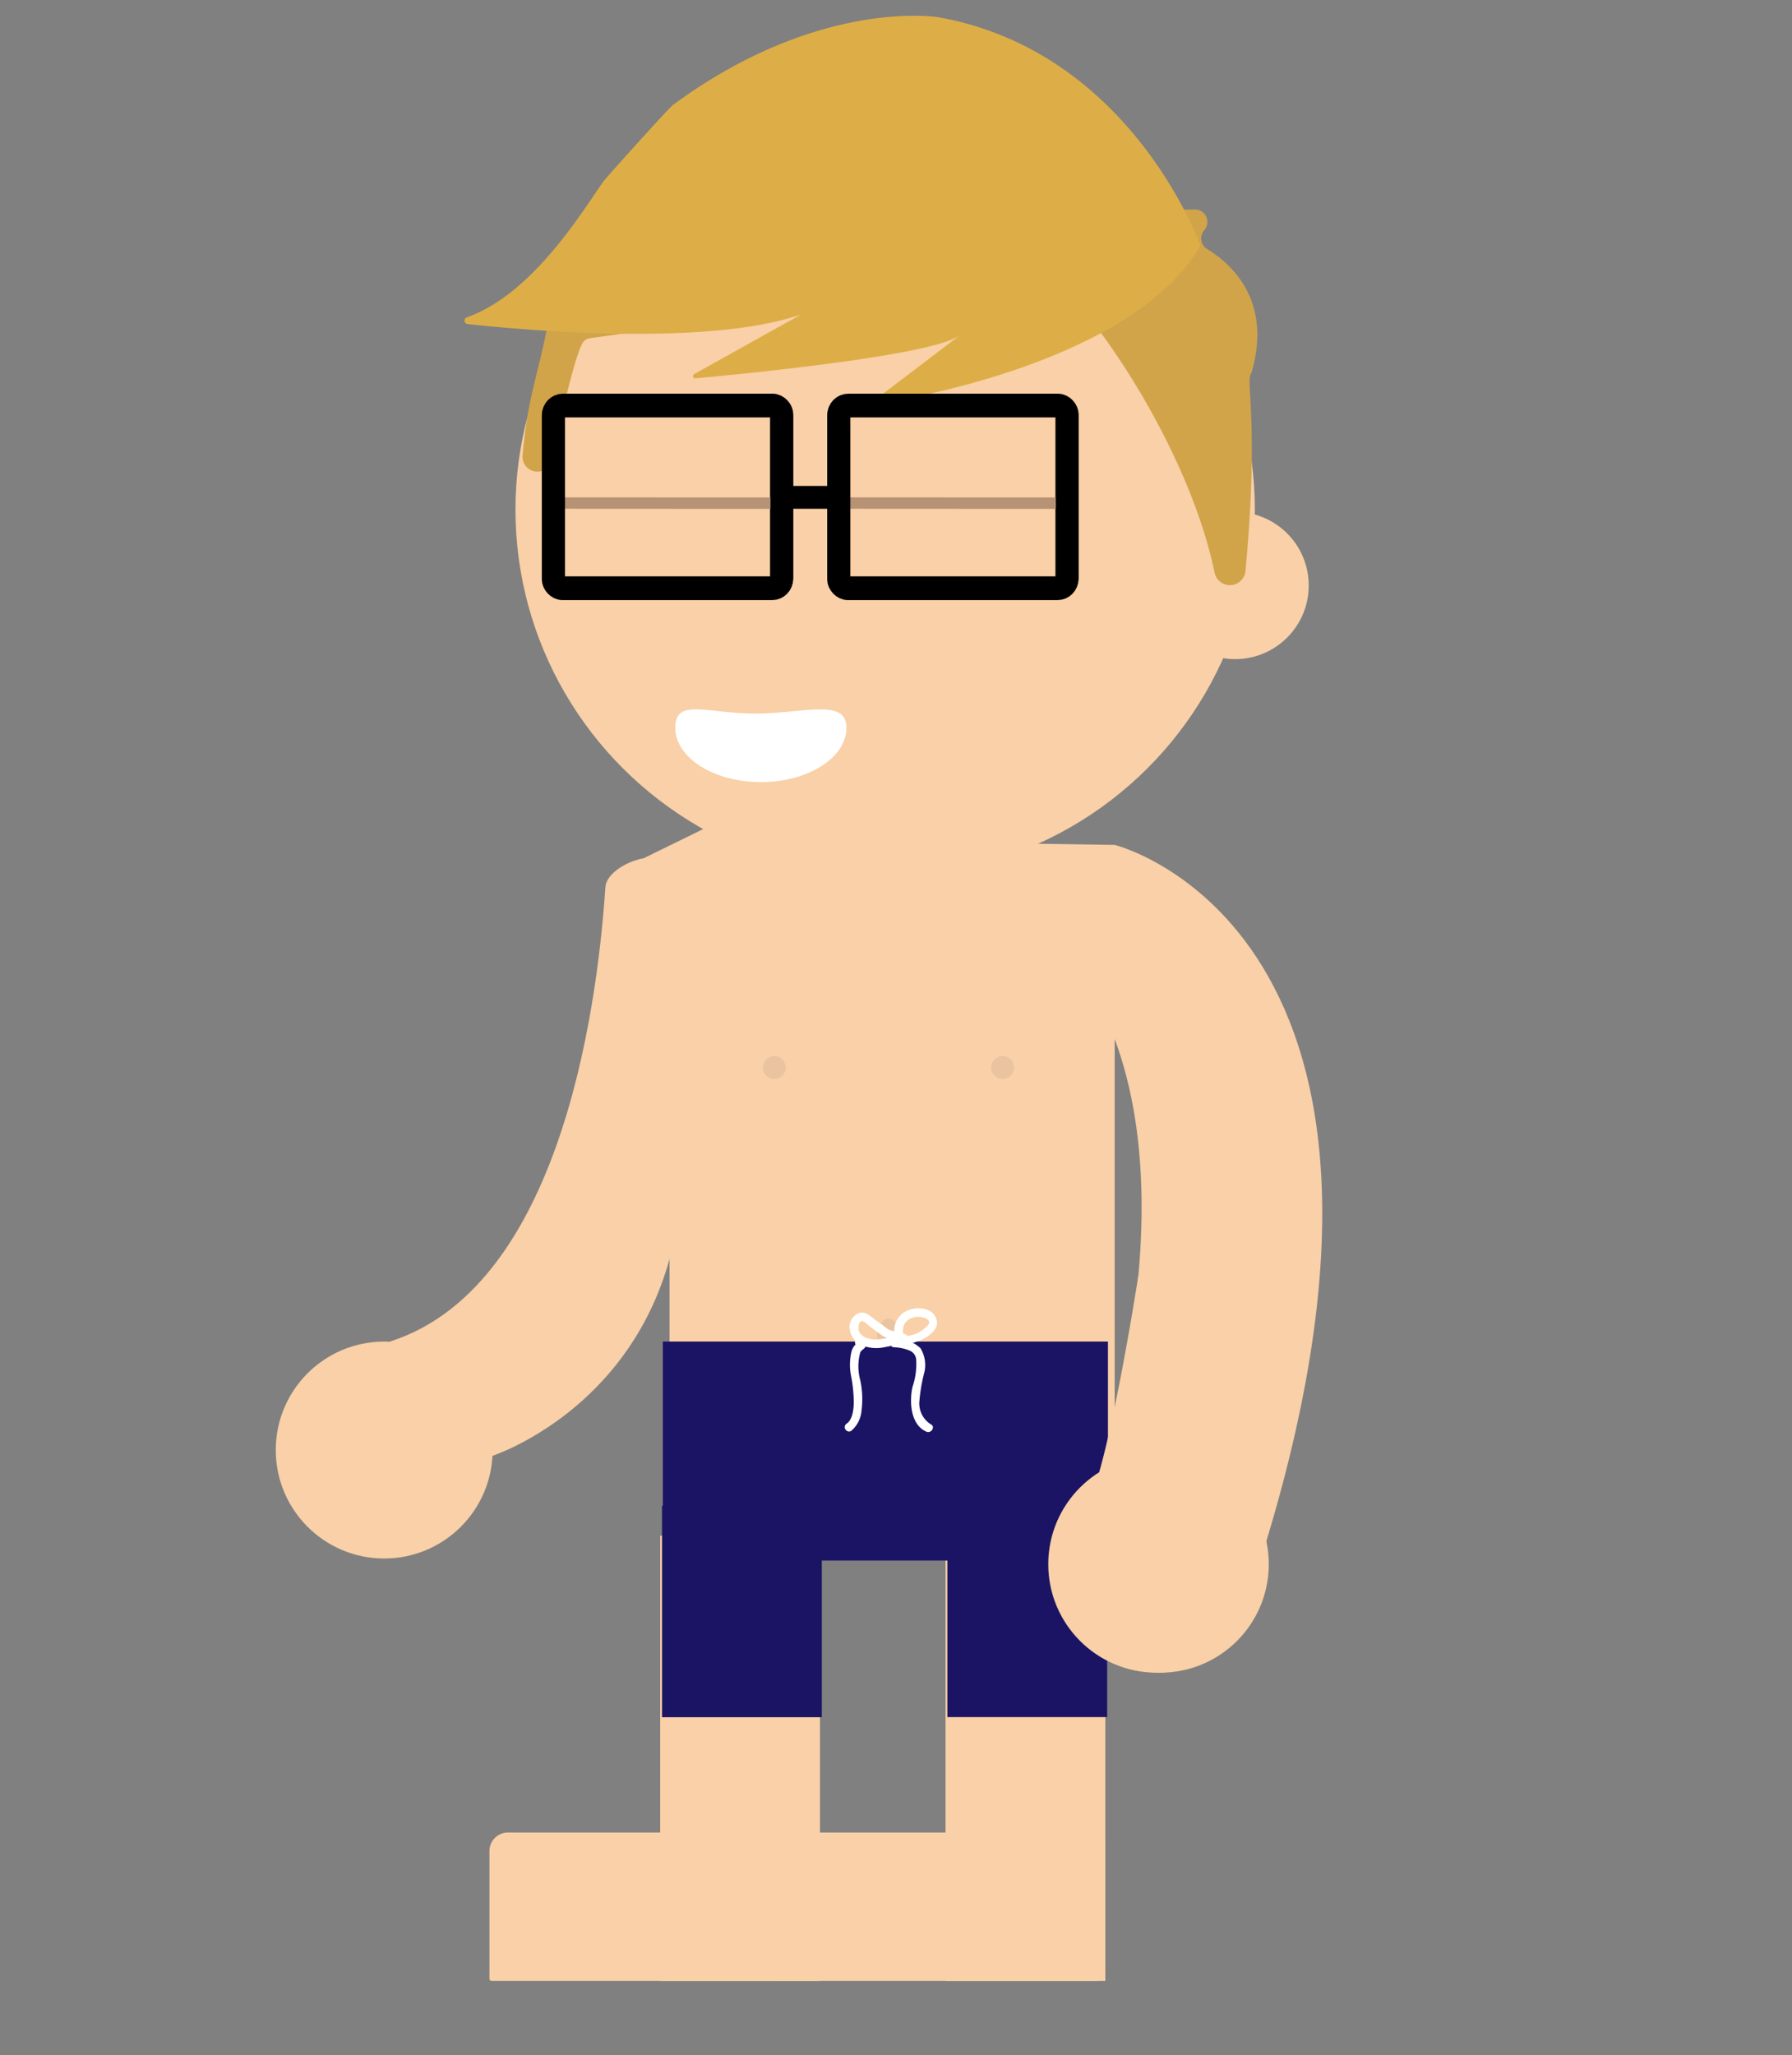 <svg viewBox="0 0 157 180" xmlns="http://www.w3.org/2000/svg"><rect x="0" y="0" width="157" height="180" fill="#808080" stroke="none"/><path d="m58.66 92v44h39v-45c6.5 17.5-2.5 41.5-2.5 41.5l15 5c18-56-12.5-63.5-12.5-63.5l-33.82-.5-2-1-5.47 2.68c-1.27.19-3.24 1.24-3.33 2.52-.56 8.16-3.2 34.8-18.88 39.8l9 10s21.68-7 15.5-35.5" fill="#f9d0a7"/><circle cx="33.66" cy="127" fill="#f9d0a7" r="9.5"/><circle cx="101.66" cy="137" fill="#f9d0a7" r="9.5"/><ellipse cx="77.84" cy="117" fill="#eac3a0" rx="1" ry="1.5"/><g fill="#f9d0a7"><path d="m82.84 133.5h14v40h-14z" transform="matrix(-1 0 0 -1 179.68 307)"/><path d="m57.84 134.5h14v39h-14z" transform="matrix(-1 0 0 -1 129.68 308)"/><ellipse cx="77.55" cy="44.64" rx="32.39" ry="32.14"/><circle cx="108.21" cy="51.28" r="6.45"/></g><path d="m59.16 63.73c0 2.63 3.36 4.77 7.5 4.77s7.5-2.14 7.5-4.77-3.86-1.23-8-1.23-7-1.41-7 1.23z" fill="#fff"/><path d="m45.79 39.81c.51-5.47 1.36-6.81 2.27-11.81a1.06 1.06 0 0 1 .58-.78l22.76-11.57a1 1 0 0 1 .63-.11l22.36 2.81h10.3a1.09 1.09 0 0 1 .82 1.81 1.09 1.09 0 0 0 .23 1.64c2 1.21 5.74 4.39 3.94 10.72a.82.82 0 0 1 -.1.24c-.43.8.73 4.45-.46 17.23a1.37 1.37 0 0 1 -2.71.15c-2.11-10.14-9.64-21.74-14.07-25.72a1.07 1.07 0 0 0 -.93-.23l-39.74 5.43a1.08 1.08 0 0 0 -.51.26c-.54.51-1.72 5.17-2.77 10.3a1.31 1.31 0 0 1 -2.6-.37z" fill="#d1a44a"/><path d="m76.57 35.32c2.59-.17 22.9-3.74 28.59-13.82 0 0-6-17-23-20 0 0-10.46-1.7-23.21 7.7-.37.28-5.85 6.35-6.11 6.73-1.92 2.73-6.2 9.82-11.94 11.87a.3.3 0 0 0 .06.58c5 .54 21 2 29.23-.84l-9.36 5.22a.2.2 0 0 0 .11.38c4.13-.39 20.88-2 23.17-3.79l-7.6 5.79a.1.1 0 0 0 .06.18z" fill="#ddae47"/><path d="m83.01 131.4h14v19h-14z" fill="#1b1464" transform="matrix(-1 0 0 -1 180.01 281.79)"/><path d="m58.01 131.87h14v18.52h-14z" fill="#1b1464" transform="matrix(-1 0 0 -1 130.01 282.27)"/><path d="m58.07 117.5h39v19.18h-39z" fill="#1b1464"/><path d="m99.72 111.8s-2.88 18.7-4.88 20.7 14 3 14 3l5-22z" fill="#f9d0a7"/><circle cx="101.34" cy="137" fill="#f9d0a7" r="9.5"/><path d="m43.6 160.5h28a.2.2 0 0 1 .2.2v11.18a1.62 1.62 0 0 1 -1.62 1.62h-26.58a.76.76 0 0 1 -.76-.76v-11.48a.76.76 0 0 1 .76-.76z" fill="#f9d0a7" transform="matrix(-1 0 0 -1 114.68 334)"/><path d="m68.6 160.5h28a.2.2 0 0 1 .2.2v11.18a1.62 1.62 0 0 1 -1.62 1.62h-26.58a.76.76 0 0 1 -.76-.76v-11.48a.76.76 0 0 1 .76-.76z" fill="#f9d0a7" transform="matrix(-1 0 0 -1 164.68 334)"/><circle cx="67.84" cy="93.5" fill="#eac3a0" r="1"/><circle cx="87.84" cy="93.5" fill="#eac3a0" r="1"/><path d="m78.35 118a3.81 3.81 0 0 1 1.29.27.93.93 0 0 1 .63.82 6.32 6.32 0 0 1 -.33 2.4c-.27 1.27-.18 3.29 1.22 3.9.44.19.82-.45.38-.65a2.16 2.16 0 0 1 -1-1.9 14.47 14.47 0 0 1 .45-2.67 2.84 2.84 0 0 0 -.34-2.08 3.11 3.11 0 0 0 -2.31-.84c-.48 0-.48.73 0 .75z" fill="#fff"/><path d="m75.35 117.2a.54.54 0 0 0 -.37.13.39.39 0 0 0 0 .46s.12.16.17.17h.05v-.41a.57.57 0 0 0 -.13.1 1.41 1.41 0 0 0 -.46.69 5 5 0 0 0 -.06 2.1 12.35 12.35 0 0 1 .25 2.42c0 .51-.11 1.48-.59 1.8s0 .92.38.65a2.6 2.6 0 0 0 .89-1.77 7.87 7.87 0 0 0 -.11-2.65 4.59 4.59 0 0 1 0-2.44c.12-.25.43-.32.49-.59a.48.48 0 0 0 -.1-.4.55.55 0 0 0 -.14-.12c-.07-.05-.07-.11 0 0l-.06.45-.16.09c.48 0 .48-.79 0-.75z" fill="#fff"/><path d="m79.21 117.72a4.12 4.12 0 0 0 1.88-.56c.51-.31 1.08-.8 1-1.45a1.33 1.33 0 0 0 -1.09-1.06 2.34 2.34 0 0 0 -1.84.32 1.89 1.89 0 0 0 -.81 1.52 1.88 1.88 0 0 1 0 .41c-.06.16-.23.18-.37.22a5.64 5.64 0 0 1 -1.23.2c-.6 0-1.37-.2-1.54-.87 0-.22 0-.59.21-.71s.47.18.64.32c.4.32.82.61 1.24.92s1.31.27 1.88.69c.39.29.76-.36.38-.65a2.08 2.08 0 0 0 -.83-.37 2.62 2.62 0 0 1 -.87-.2 5 5 0 0 1 -.54-.4l-.63-.45c-.44-.32-.83-.77-1.43-.6a1.3 1.3 0 0 0 -.82 1.36 1.79 1.79 0 0 0 1.06 1.46 3.33 3.33 0 0 0 2 .17c.61-.11 1.42-.22 1.58-.94a6.84 6.84 0 0 1 .08-.9 1.16 1.16 0 0 1 .59-.66 1.69 1.69 0 0 1 1.17-.09c.3.09.63.27.41.62a2.81 2.81 0 0 1 -2.08 1c-.48 0-.48.78 0 .75z" fill="#fff"/><g stroke-miterlimit="10"><g stroke="#000" stroke-width="2"><rect fill="#f9d0a7" height="16" rx=".82" width="20" x="73.47" y="35.56"/><rect fill="#f9d0a7" height="16" rx=".82" width="20" x="48.47" y="35.56"/><path d="m68.47 43.56h5" fill="none"/></g><path d="m93.14 44.07-19.17-.01" stroke="#b79274"/><path d="m68.14 44.07-19.17-.01" stroke="#b79274"/><rect fill="none" height="16" rx=".82" stroke="#000" stroke-width="2" width="20" x="48.5" y="35.48"/><rect fill="none" height="16" rx=".82" stroke="#000" stroke-width="2" width="20" x="73.5" y="35.48"/></g></svg>